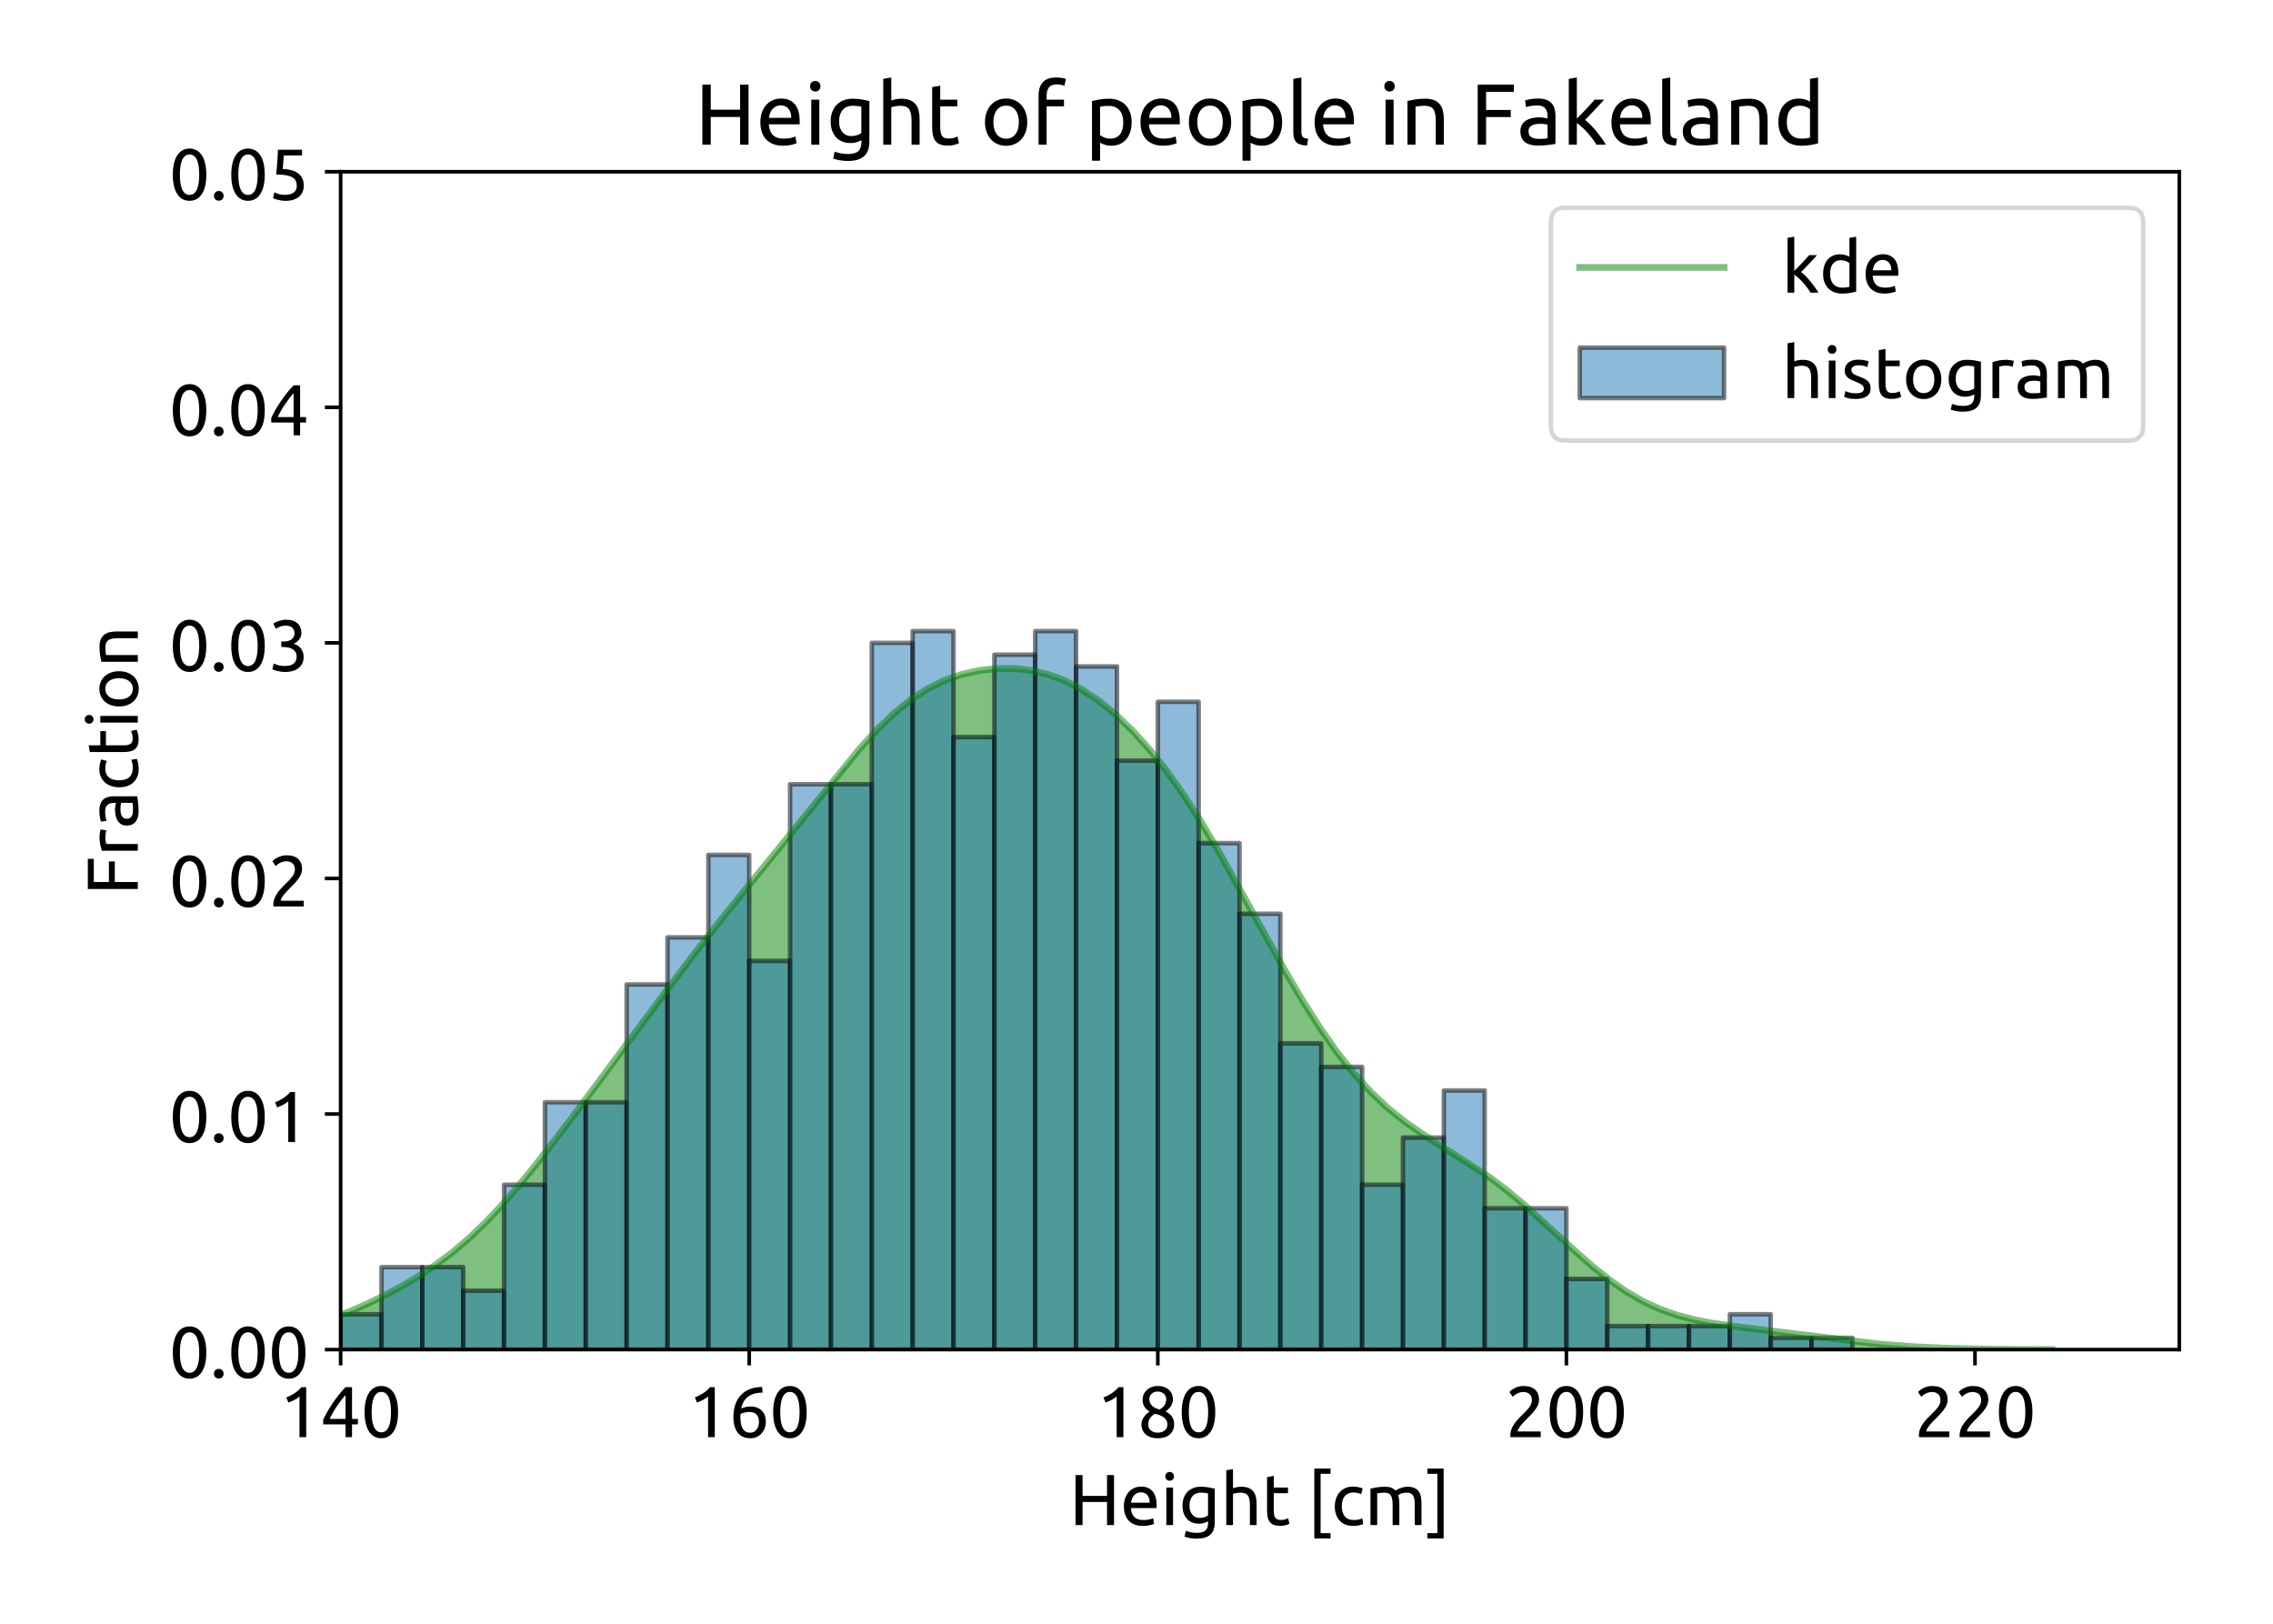<?xml version="1.0" encoding="utf-8" standalone="no"?>
<!DOCTYPE svg PUBLIC "-//W3C//DTD SVG 1.1//EN"
  "http://www.w3.org/Graphics/SVG/1.1/DTD/svg11.dtd">
<!-- Created with matplotlib (http://matplotlib.org/) -->
<svg height="360pt" version="1.1" viewBox="0 0 504 360" width="504pt" xmlns="http://www.w3.org/2000/svg" xmlns:xlink="http://www.w3.org/1999/xlink">
 <defs>
  <style type="text/css">
*{stroke-linecap:butt;stroke-linejoin:round;}
  </style>
 </defs>
 <g id="figure_1">
  <g id="patch_1">
   <path d="M 0 360 
L 504 360 
L 504 0 
L 0 0 
z
" style="fill:#ffffff;"/>
  </g>
  <g id="axes_1">
   <g id="patch_2">
    <path d="M 75.53 299.22 
L 483.22 299.22 
L 483.22 38.077 
L 75.53 38.077 
z
" style="fill:#ffffff;"/>
   </g>
   <g id="PolyCollection_1">
    <path clip-path="url(#p9433f90f90)" d="M -24.565 299.209 
L -24.565 299.22 
L -20.789 299.22 
L -17.013 299.22 
L -13.238 299.22 
L -9.462 299.22 
L -5.686 299.22 
L -1.91 299.22 
L 1.866 299.22 
L 5.642 299.22 
L 9.417 299.22 
L 13.193 299.22 
L 16.969 299.22 
L 20.745 299.22 
L 24.521 299.22 
L 28.297 299.22 
L 32.072 299.22 
L 35.848 299.22 
L 39.624 299.22 
L 43.4 299.22 
L 47.176 299.22 
L 50.952 299.22 
L 54.727 299.22 
L 58.503 299.22 
L 62.279 299.22 
L 66.055 299.22 
L 69.831 299.22 
L 73.607 299.22 
L 77.382 299.22 
L 81.158 299.22 
L 84.934 299.22 
L 88.71 299.22 
L 92.486 299.22 
L 96.261 299.22 
L 100.037 299.22 
L 103.813 299.22 
L 107.589 299.22 
L 111.365 299.22 
L 115.141 299.22 
L 118.916 299.22 
L 122.692 299.22 
L 126.468 299.22 
L 130.244 299.22 
L 134.02 299.22 
L 137.796 299.22 
L 141.571 299.22 
L 145.347 299.22 
L 149.123 299.22 
L 152.899 299.22 
L 156.675 299.22 
L 160.451 299.22 
L 164.226 299.22 
L 168.002 299.22 
L 171.778 299.22 
L 175.554 299.22 
L 179.33 299.22 
L 183.106 299.22 
L 186.881 299.22 
L 190.657 299.22 
L 194.433 299.22 
L 198.209 299.22 
L 201.985 299.22 
L 205.761 299.22 
L 209.536 299.22 
L 213.312 299.22 
L 217.088 299.22 
L 220.864 299.22 
L 224.64 299.22 
L 228.416 299.22 
L 232.191 299.22 
L 235.967 299.22 
L 239.743 299.22 
L 243.519 299.22 
L 247.295 299.22 
L 251.07 299.22 
L 254.846 299.22 
L 258.622 299.22 
L 262.398 299.22 
L 266.174 299.22 
L 269.95 299.22 
L 273.725 299.22 
L 277.501 299.22 
L 281.277 299.22 
L 285.053 299.22 
L 288.829 299.22 
L 292.605 299.22 
L 296.38 299.22 
L 300.156 299.22 
L 303.932 299.22 
L 307.708 299.22 
L 311.484 299.22 
L 315.26 299.22 
L 319.035 299.22 
L 322.811 299.22 
L 326.587 299.22 
L 330.363 299.22 
L 334.139 299.22 
L 337.915 299.22 
L 341.69 299.22 
L 345.466 299.22 
L 349.242 299.22 
L 353.018 299.22 
L 356.794 299.22 
L 360.57 299.22 
L 364.345 299.22 
L 368.121 299.22 
L 371.897 299.22 
L 375.673 299.22 
L 379.449 299.22 
L 383.225 299.22 
L 387 299.22 
L 390.776 299.22 
L 394.552 299.22 
L 398.328 299.22 
L 402.104 299.22 
L 405.879 299.22 
L 409.655 299.22 
L 413.431 299.22 
L 417.207 299.22 
L 420.983 299.22 
L 424.759 299.22 
L 428.534 299.22 
L 432.31 299.22 
L 436.086 299.22 
L 439.862 299.22 
L 443.638 299.22 
L 447.414 299.22 
L 451.189 299.22 
L 454.965 299.22 
L 454.965 299.208 
L 454.965 299.208 
L 451.189 299.201 
L 447.414 299.186 
L 443.638 299.16 
L 439.862 299.116 
L 436.086 299.048 
L 432.31 298.946 
L 428.534 298.803 
L 424.759 298.611 
L 420.983 298.362 
L 417.207 298.054 
L 413.431 297.687 
L 409.655 297.268 
L 405.879 296.806 
L 402.104 296.318 
L 398.328 295.822 
L 394.552 295.333 
L 390.776 294.858 
L 387 294.389 
L 383.225 293.896 
L 379.449 293.321 
L 375.673 292.588 
L 371.897 291.605 
L 368.121 290.28 
L 364.345 288.542 
L 360.57 286.351 
L 356.794 283.716 
L 353.018 280.693 
L 349.242 277.382 
L 345.466 273.915 
L 341.69 270.436 
L 337.915 267.075 
L 334.139 263.934 
L 330.363 261.066 
L 326.587 258.463 
L 322.811 256.058 
L 319.035 253.731 
L 315.26 251.33 
L 311.484 248.688 
L 307.708 245.65 
L 303.932 242.096 
L 300.156 237.946 
L 296.38 233.17 
L 292.605 227.782 
L 288.829 221.84 
L 285.053 215.441 
L 281.277 208.718 
L 277.501 201.833 
L 273.725 194.968 
L 269.95 188.3 
L 266.174 181.988 
L 262.398 176.148 
L 258.622 170.85 
L 254.846 166.12 
L 251.07 161.956 
L 247.295 158.349 
L 243.519 155.295 
L 239.743 152.797 
L 235.967 150.858 
L 232.191 149.469 
L 228.416 148.599 
L 224.64 148.202 
L 220.864 148.231 
L 217.088 148.661 
L 213.312 149.505 
L 209.536 150.815 
L 205.761 152.661 
L 201.985 155.106 
L 198.209 158.173 
L 194.433 161.823 
L 190.657 165.958 
L 186.881 170.44 
L 183.106 175.119 
L 179.33 179.864 
L 175.554 184.588 
L 171.778 189.254 
L 168.002 193.875 
L 164.226 198.494 
L 160.451 203.166 
L 156.675 207.933 
L 152.899 212.817 
L 149.123 217.808 
L 145.347 222.876 
L 141.571 227.982 
L 137.796 233.094 
L 134.02 238.19 
L 130.244 243.261 
L 126.468 248.292 
L 122.692 253.258 
L 118.916 258.102 
L 115.141 262.749 
L 111.365 267.111 
L 107.589 271.11 
L 103.813 274.701 
L 100.037 277.878 
L 96.261 280.675 
L 92.486 283.151 
L 88.71 285.369 
L 84.934 287.379 
L 81.158 289.204 
L 77.382 290.848 
L 73.607 292.299 
L 69.831 293.544 
L 66.055 294.58 
L 62.279 295.416 
L 58.503 296.078 
L 54.727 296.596 
L 50.952 297.001 
L 47.176 297.322 
L 43.4 297.577 
L 39.624 297.784 
L 35.848 297.952 
L 32.072 298.093 
L 28.297 298.215 
L 24.521 298.328 
L 20.745 298.438 
L 16.969 298.549 
L 13.193 298.661 
L 9.417 298.771 
L 5.642 298.874 
L 1.866 298.965 
L -1.91 299.041 
L -5.686 299.101 
L -9.462 299.144 
L -13.238 299.174 
L -17.013 299.193 
L -20.789 299.204 
L -24.565 299.209 
z
" style="fill:#008000;fill-opacity:0.5;"/>
   </g>
   <g id="patch_3">
    <path clip-path="url(#p9433f90f90)" d="M 21.171 299.22 
L 30.231 299.22 
L 30.231 296.609 
L 21.171 296.609 
z
" style="fill:#1f77b4;opacity:0.5;stroke:#000000;stroke-linejoin:miter;"/>
   </g>
   <g id="patch_4">
    <path clip-path="url(#p9433f90f90)" d="M 30.231 299.22 
L 39.291 299.22 
L 39.291 299.22 
L 30.231 299.22 
z
" style="fill:#1f77b4;opacity:0.5;stroke:#000000;stroke-linejoin:miter;"/>
   </g>
   <g id="patch_5">
    <path clip-path="url(#p9433f90f90)" d="M 39.291 299.22 
L 48.351 299.22 
L 48.351 296.609 
L 39.291 296.609 
z
" style="fill:#1f77b4;opacity:0.5;stroke:#000000;stroke-linejoin:miter;"/>
   </g>
   <g id="patch_6">
    <path clip-path="url(#p9433f90f90)" d="M 48.351 299.22 
L 57.41 299.22 
L 57.41 299.22 
L 48.351 299.22 
z
" style="fill:#1f77b4;opacity:0.5;stroke:#000000;stroke-linejoin:miter;"/>
   </g>
   <g id="patch_7">
    <path clip-path="url(#p9433f90f90)" d="M 57.41 299.22 
L 66.47 299.22 
L 66.47 293.997 
L 57.41 293.997 
z
" style="fill:#1f77b4;opacity:0.5;stroke:#000000;stroke-linejoin:miter;"/>
   </g>
   <g id="patch_8">
    <path clip-path="url(#p9433f90f90)" d="M 66.47 299.22 
L 75.53 299.22 
L 75.53 299.22 
L 66.47 299.22 
z
" style="fill:#1f77b4;opacity:0.5;stroke:#000000;stroke-linejoin:miter;"/>
   </g>
   <g id="patch_9">
    <path clip-path="url(#p9433f90f90)" d="M 75.53 299.22 
L 84.59 299.22 
L 84.59 291.386 
L 75.53 291.386 
z
" style="fill:#1f77b4;opacity:0.5;stroke:#000000;stroke-linejoin:miter;"/>
   </g>
   <g id="patch_10">
    <path clip-path="url(#p9433f90f90)" d="M 84.59 299.22 
L 93.65 299.22 
L 93.65 280.94 
L 84.59 280.94 
z
" style="fill:#1f77b4;opacity:0.5;stroke:#000000;stroke-linejoin:miter;"/>
   </g>
   <g id="patch_11">
    <path clip-path="url(#p9433f90f90)" d="M 93.65 299.22 
L 102.709 299.22 
L 102.709 280.94 
L 93.65 280.94 
z
" style="fill:#1f77b4;opacity:0.5;stroke:#000000;stroke-linejoin:miter;"/>
   </g>
   <g id="patch_12">
    <path clip-path="url(#p9433f90f90)" d="M 102.709 299.22 
L 111.769 299.22 
L 111.769 286.163 
L 102.709 286.163 
z
" style="fill:#1f77b4;opacity:0.5;stroke:#000000;stroke-linejoin:miter;"/>
   </g>
   <g id="patch_13">
    <path clip-path="url(#p9433f90f90)" d="M 111.769 299.22 
L 120.829 299.22 
L 120.829 262.66 
L 111.769 262.66 
z
" style="fill:#1f77b4;opacity:0.5;stroke:#000000;stroke-linejoin:miter;"/>
   </g>
   <g id="patch_14">
    <path clip-path="url(#p9433f90f90)" d="M 120.829 299.22 
L 129.889 299.22 
L 129.889 244.38 
L 120.829 244.38 
z
" style="fill:#1f77b4;opacity:0.5;stroke:#000000;stroke-linejoin:miter;"/>
   </g>
   <g id="patch_15">
    <path clip-path="url(#p9433f90f90)" d="M 129.889 299.22 
L 138.948 299.22 
L 138.948 244.38 
L 129.889 244.38 
z
" style="fill:#1f77b4;opacity:0.5;stroke:#000000;stroke-linejoin:miter;"/>
   </g>
   <g id="patch_16">
    <path clip-path="url(#p9433f90f90)" d="M 138.948 299.22 
L 148.008 299.22 
L 148.008 218.266 
L 138.948 218.266 
z
" style="fill:#1f77b4;opacity:0.5;stroke:#000000;stroke-linejoin:miter;"/>
   </g>
   <g id="patch_17">
    <path clip-path="url(#p9433f90f90)" d="M 148.008 299.22 
L 157.068 299.22 
L 157.068 207.82 
L 148.008 207.82 
z
" style="fill:#1f77b4;opacity:0.5;stroke:#000000;stroke-linejoin:miter;"/>
   </g>
   <g id="patch_18">
    <path clip-path="url(#p9433f90f90)" d="M 157.068 299.22 
L 166.128 299.22 
L 166.128 189.54 
L 157.068 189.54 
z
" style="fill:#1f77b4;opacity:0.5;stroke:#000000;stroke-linejoin:miter;"/>
   </g>
   <g id="patch_19">
    <path clip-path="url(#p9433f90f90)" d="M 166.128 299.22 
L 175.188 299.22 
L 175.188 213.043 
L 166.128 213.043 
z
" style="fill:#1f77b4;opacity:0.5;stroke:#000000;stroke-linejoin:miter;"/>
   </g>
   <g id="patch_20">
    <path clip-path="url(#p9433f90f90)" d="M 175.188 299.22 
L 184.247 299.22 
L 184.247 173.871 
L 175.188 173.871 
z
" style="fill:#1f77b4;opacity:0.5;stroke:#000000;stroke-linejoin:miter;"/>
   </g>
   <g id="patch_21">
    <path clip-path="url(#p9433f90f90)" d="M 184.247 299.22 
L 193.307 299.22 
L 193.307 173.871 
L 184.247 173.871 
z
" style="fill:#1f77b4;opacity:0.5;stroke:#000000;stroke-linejoin:miter;"/>
   </g>
   <g id="patch_22">
    <path clip-path="url(#p9433f90f90)" d="M 193.307 299.22 
L 202.367 299.22 
L 202.367 142.534 
L 193.307 142.534 
z
" style="fill:#1f77b4;opacity:0.5;stroke:#000000;stroke-linejoin:miter;"/>
   </g>
   <g id="patch_23">
    <path clip-path="url(#p9433f90f90)" d="M 202.367 299.22 
L 211.427 299.22 
L 211.427 139.923 
L 202.367 139.923 
z
" style="fill:#1f77b4;opacity:0.5;stroke:#000000;stroke-linejoin:miter;"/>
   </g>
   <g id="patch_24">
    <path clip-path="url(#p9433f90f90)" d="M 211.427 299.22 
L 220.486 299.22 
L 220.486 163.426 
L 211.427 163.426 
z
" style="fill:#1f77b4;opacity:0.5;stroke:#000000;stroke-linejoin:miter;"/>
   </g>
   <g id="patch_25">
    <path clip-path="url(#p9433f90f90)" d="M 220.486 299.22 
L 229.546 299.22 
L 229.546 145.146 
L 220.486 145.146 
z
" style="fill:#1f77b4;opacity:0.5;stroke:#000000;stroke-linejoin:miter;"/>
   </g>
   <g id="patch_26">
    <path clip-path="url(#p9433f90f90)" d="M 229.546 299.22 
L 238.606 299.22 
L 238.606 139.923 
L 229.546 139.923 
z
" style="fill:#1f77b4;opacity:0.5;stroke:#000000;stroke-linejoin:miter;"/>
   </g>
   <g id="patch_27">
    <path clip-path="url(#p9433f90f90)" d="M 238.606 299.22 
L 247.666 299.22 
L 247.666 147.757 
L 238.606 147.757 
z
" style="fill:#1f77b4;opacity:0.5;stroke:#000000;stroke-linejoin:miter;"/>
   </g>
   <g id="patch_28">
    <path clip-path="url(#p9433f90f90)" d="M 247.666 299.22 
L 256.726 299.22 
L 256.726 168.648 
L 247.666 168.648 
z
" style="fill:#1f77b4;opacity:0.5;stroke:#000000;stroke-linejoin:miter;"/>
   </g>
   <g id="patch_29">
    <path clip-path="url(#p9433f90f90)" d="M 256.726 299.22 
L 265.785 299.22 
L 265.785 155.591 
L 256.726 155.591 
z
" style="fill:#1f77b4;opacity:0.5;stroke:#000000;stroke-linejoin:miter;"/>
   </g>
   <g id="patch_30">
    <path clip-path="url(#p9433f90f90)" d="M 265.785 299.22 
L 274.845 299.22 
L 274.845 186.928 
L 265.785 186.928 
z
" style="fill:#1f77b4;opacity:0.5;stroke:#000000;stroke-linejoin:miter;"/>
   </g>
   <g id="patch_31">
    <path clip-path="url(#p9433f90f90)" d="M 274.845 299.22 
L 283.905 299.22 
L 283.905 202.597 
L 274.845 202.597 
z
" style="fill:#1f77b4;opacity:0.5;stroke:#000000;stroke-linejoin:miter;"/>
   </g>
   <g id="patch_32">
    <path clip-path="url(#p9433f90f90)" d="M 283.905 299.22 
L 292.965 299.22 
L 292.965 231.323 
L 283.905 231.323 
z
" style="fill:#1f77b4;opacity:0.5;stroke:#000000;stroke-linejoin:miter;"/>
   </g>
   <g id="patch_33">
    <path clip-path="url(#p9433f90f90)" d="M 292.965 299.22 
L 302.024 299.22 
L 302.024 236.546 
L 292.965 236.546 
z
" style="fill:#1f77b4;opacity:0.5;stroke:#000000;stroke-linejoin:miter;"/>
   </g>
   <g id="patch_34">
    <path clip-path="url(#p9433f90f90)" d="M 302.024 299.22 
L 311.084 299.22 
L 311.084 262.66 
L 302.024 262.66 
z
" style="fill:#1f77b4;opacity:0.5;stroke:#000000;stroke-linejoin:miter;"/>
   </g>
   <g id="patch_35">
    <path clip-path="url(#p9433f90f90)" d="M 311.084 299.22 
L 320.144 299.22 
L 320.144 252.214 
L 311.084 252.214 
z
" style="fill:#1f77b4;opacity:0.5;stroke:#000000;stroke-linejoin:miter;"/>
   </g>
   <g id="patch_36">
    <path clip-path="url(#p9433f90f90)" d="M 320.144 299.22 
L 329.204 299.22 
L 329.204 241.769 
L 320.144 241.769 
z
" style="fill:#1f77b4;opacity:0.5;stroke:#000000;stroke-linejoin:miter;"/>
   </g>
   <g id="patch_37">
    <path clip-path="url(#p9433f90f90)" d="M 329.204 299.22 
L 338.264 299.22 
L 338.264 267.883 
L 329.204 267.883 
z
" style="fill:#1f77b4;opacity:0.5;stroke:#000000;stroke-linejoin:miter;"/>
   </g>
   <g id="patch_38">
    <path clip-path="url(#p9433f90f90)" d="M 338.264 299.22 
L 347.323 299.22 
L 347.323 267.883 
L 338.264 267.883 
z
" style="fill:#1f77b4;opacity:0.5;stroke:#000000;stroke-linejoin:miter;"/>
   </g>
   <g id="patch_39">
    <path clip-path="url(#p9433f90f90)" d="M 347.323 299.22 
L 356.383 299.22 
L 356.383 283.551 
L 347.323 283.551 
z
" style="fill:#1f77b4;opacity:0.5;stroke:#000000;stroke-linejoin:miter;"/>
   </g>
   <g id="patch_40">
    <path clip-path="url(#p9433f90f90)" d="M 356.383 299.22 
L 365.443 299.22 
L 365.443 293.997 
L 356.383 293.997 
z
" style="fill:#1f77b4;opacity:0.5;stroke:#000000;stroke-linejoin:miter;"/>
   </g>
   <g id="patch_41">
    <path clip-path="url(#p9433f90f90)" d="M 365.443 299.22 
L 374.503 299.22 
L 374.503 293.997 
L 365.443 293.997 
z
" style="fill:#1f77b4;opacity:0.5;stroke:#000000;stroke-linejoin:miter;"/>
   </g>
   <g id="patch_42">
    <path clip-path="url(#p9433f90f90)" d="M 374.503 299.22 
L 383.562 299.22 
L 383.562 293.997 
L 374.503 293.997 
z
" style="fill:#1f77b4;opacity:0.5;stroke:#000000;stroke-linejoin:miter;"/>
   </g>
   <g id="patch_43">
    <path clip-path="url(#p9433f90f90)" d="M 383.562 299.22 
L 392.622 299.22 
L 392.622 291.386 
L 383.562 291.386 
z
" style="fill:#1f77b4;opacity:0.5;stroke:#000000;stroke-linejoin:miter;"/>
   </g>
   <g id="patch_44">
    <path clip-path="url(#p9433f90f90)" d="M 392.622 299.22 
L 401.682 299.22 
L 401.682 296.609 
L 392.622 296.609 
z
" style="fill:#1f77b4;opacity:0.5;stroke:#000000;stroke-linejoin:miter;"/>
   </g>
   <g id="patch_45">
    <path clip-path="url(#p9433f90f90)" d="M 401.682 299.22 
L 410.742 299.22 
L 410.742 296.609 
L 401.682 296.609 
z
" style="fill:#1f77b4;opacity:0.5;stroke:#000000;stroke-linejoin:miter;"/>
   </g>
   <g id="matplotlib.axis_1">
    <g id="xtick_1">
     <g id="line2d_1">
      <defs>
       <path d="M 0 0 
L 0 3.5 
" id="m91e42a8f8d" style="stroke:#000000;stroke-width:0.8;"/>
      </defs>
      <g>
       <use style="stroke:#000000;stroke-width:0.8;" x="75.53" xlink:href="#m91e42a8f8d" y="299.22"/>
      </g>
     </g>
     <g id="text_1">
      <!-- 140 -->
      <defs>
       <path d="M 9.297 55 
Q 15 57.203 20.391 60.641 
Q 25.797 64.094 30.297 69.297 
L 36.906 69.297 
L 36.906 0 
L 27.594 0 
L 27.594 56.406 
Q 26.406 55.297 24.656 54.094 
Q 22.906 52.906 20.844 51.797 
Q 18.797 50.703 16.547 49.703 
Q 14.297 48.703 12.203 48 
z
" id="Ubuntu-31"/>
       <path d="M 4 24 
Q 5.906 28.406 9.203 34.25 
Q 12.5 40.094 16.641 46.297 
Q 20.797 52.5 25.547 58.5 
Q 30.297 64.5 35.094 69.297 
L 44 69.297 
L 44 25.297 
L 52.203 25.297 
L 52.203 17.703 
L 44 17.703 
L 44 0 
L 35 0 
L 35 17.703 
L 4 17.703 
z
M 35 58.297 
Q 32 55.094 28.953 51.141 
Q 25.906 47.203 23 42.891 
Q 20.094 38.594 17.547 34.094 
Q 15 29.594 13 25.297 
L 35 25.297 
z
" id="Ubuntu-34"/>
       <path d="M 5 34.703 
Q 5 52.094 11.141 61.5 
Q 17.297 70.906 28.203 70.906 
Q 39.094 70.906 45.25 61.5 
Q 51.406 52.094 51.406 34.703 
Q 51.406 17.297 45.25 7.891 
Q 39.094 -1.5 28.203 -1.5 
Q 17.297 -1.5 11.141 7.891 
Q 5 17.297 5 34.703 
z
M 41.594 34.703 
Q 41.594 40.406 40.938 45.5 
Q 40.297 50.594 38.75 54.391 
Q 37.203 58.203 34.594 60.453 
Q 32 62.703 28.203 62.703 
Q 24.406 62.703 21.797 60.453 
Q 19.203 58.203 17.641 54.391 
Q 16.094 50.594 15.438 45.5 
Q 14.797 40.406 14.797 34.703 
Q 14.797 29 15.438 23.891 
Q 16.094 18.797 17.641 15 
Q 19.203 11.203 21.797 8.953 
Q 24.406 6.703 28.203 6.703 
Q 32 6.703 34.594 8.953 
Q 37.203 11.203 38.75 15 
Q 40.297 18.797 40.938 23.891 
Q 41.594 29 41.594 34.703 
z
" id="Ubuntu-30"/>
      </defs>
      <g transform="translate(61.992 318.635)scale(0.16 -0.16)">
       <use xlink:href="#Ubuntu-31"/>
       <use x="56.4" xlink:href="#Ubuntu-34"/>
       <use x="112.8" xlink:href="#Ubuntu-30"/>
      </g>
     </g>
    </g>
    <g id="xtick_2">
     <g id="line2d_2">
      <g>
       <use style="stroke:#000000;stroke-width:0.8;" x="166.128" xlink:href="#m91e42a8f8d" y="299.22"/>
      </g>
     </g>
     <g id="text_2">
      <!-- 160 -->
      <defs>
       <path d="M 6.297 27.797 
Q 6.297 37.906 9.094 45.656 
Q 11.906 53.406 17.047 58.703 
Q 22.203 64 29.547 66.75 
Q 36.906 69.5 46.094 69.594 
L 46.797 61.797 
Q 40.906 61.703 36.047 60.5 
Q 31.203 59.297 27.391 56.688 
Q 23.594 54.094 21 49.938 
Q 18.406 45.797 17.094 39.703 
Q 19.703 40.906 22.953 41.703 
Q 26.203 42.5 29.703 42.5 
Q 35.594 42.5 39.688 40.703 
Q 43.797 38.906 46.391 35.953 
Q 49 33 50.141 29.141 
Q 51.297 25.297 51.297 21.094 
Q 51.297 17.297 50 13.297 
Q 48.703 9.297 46.047 6 
Q 43.406 2.703 39.297 0.594 
Q 35.203 -1.5 29.594 -1.5 
Q 18.203 -1.5 12.25 6.297 
Q 6.297 14.094 6.297 27.797 
z
M 28.703 34.906 
Q 25.203 34.906 22.203 34.25 
Q 19.203 33.594 16.203 32.297 
Q 16.094 31.203 16.047 30.047 
Q 16 28.906 16 27.797 
Q 16 23.406 16.594 19.5 
Q 17.203 15.594 18.75 12.641 
Q 20.297 9.703 22.891 7.953 
Q 25.5 6.203 29.5 6.203 
Q 32.797 6.203 35.094 7.594 
Q 37.406 9 38.906 11.203 
Q 40.406 13.406 41.047 15.953 
Q 41.703 18.5 41.703 20.906 
Q 41.703 27.703 38.453 31.297 
Q 35.203 34.906 28.703 34.906 
z
" id="Ubuntu-36"/>
      </defs>
      <g transform="translate(152.59 318.635)scale(0.16 -0.16)">
       <use xlink:href="#Ubuntu-31"/>
       <use x="56.4" xlink:href="#Ubuntu-36"/>
       <use x="112.8" xlink:href="#Ubuntu-30"/>
      </g>
     </g>
    </g>
    <g id="xtick_3">
     <g id="line2d_3">
      <g>
       <use style="stroke:#000000;stroke-width:0.8;" x="256.726" xlink:href="#m91e42a8f8d" y="299.22"/>
      </g>
     </g>
     <g id="text_3">
      <!-- 180 -->
      <defs>
       <path d="M 50.906 18 
Q 50.906 13.797 49.453 10.25 
Q 48 6.703 45.141 4.047 
Q 42.297 1.406 38 -0.047 
Q 33.703 -1.5 28.094 -1.5 
Q 21.594 -1.5 17.25 0.344 
Q 12.906 2.203 10.297 5 
Q 7.703 7.797 6.594 11.141 
Q 5.5 14.5 5.5 17.5 
Q 5.5 20.406 6.453 23.047 
Q 7.406 25.703 8.953 28 
Q 10.5 30.297 12.547 32.141 
Q 14.594 34 16.906 35.406 
Q 7.094 41 7.094 51.906 
Q 7.094 55.703 8.594 59.141 
Q 10.094 62.594 12.844 65.188 
Q 15.594 67.797 19.5 69.344 
Q 23.406 70.906 28.203 70.906 
Q 33.797 70.906 37.797 69.203 
Q 41.797 67.5 44.344 64.844 
Q 46.906 62.203 48.047 59 
Q 49.203 55.797 49.203 52.797 
Q 49.203 49.906 48.344 47.344 
Q 47.5 44.797 46.047 42.594 
Q 44.594 40.406 42.75 38.703 
Q 40.906 37 38.906 35.703 
Q 50.703 30.094 50.906 18 
z
M 14.906 17.406 
Q 14.906 15.594 15.547 13.641 
Q 16.203 11.703 17.797 10.047 
Q 19.406 8.406 21.906 7.297 
Q 24.406 6.203 28.203 6.203 
Q 31.594 6.203 34.141 7.203 
Q 36.703 8.203 38.297 9.75 
Q 39.906 11.297 40.703 13.297 
Q 41.5 15.297 41.5 17.406 
Q 41.5 20.594 40.297 23 
Q 39.094 25.406 36.844 27.203 
Q 34.594 29 31.438 30.25 
Q 28.297 31.5 24.297 32.406 
Q 19.797 29.906 17.344 26.203 
Q 14.906 22.5 14.906 17.406 
z
M 39.906 52.906 
Q 39.906 54.406 39.25 56.203 
Q 38.594 58 37.188 59.547 
Q 35.797 61.094 33.594 62.141 
Q 31.406 63.203 28.203 63.203 
Q 25 63.203 22.75 62.203 
Q 20.5 61.203 19.094 59.641 
Q 17.703 58.094 17.047 56.25 
Q 16.406 54.406 16.406 52.594 
Q 16.406 50.406 17.203 48.203 
Q 18 46 19.703 44.094 
Q 21.406 42.203 24.156 40.703 
Q 26.906 39.203 30.703 38.297 
Q 34.906 40.797 37.406 44.141 
Q 39.906 47.5 39.906 52.906 
z
" id="Ubuntu-38"/>
      </defs>
      <g transform="translate(243.188 318.635)scale(0.16 -0.16)">
       <use xlink:href="#Ubuntu-31"/>
       <use x="56.4" xlink:href="#Ubuntu-38"/>
       <use x="112.8" xlink:href="#Ubuntu-30"/>
      </g>
     </g>
    </g>
    <g id="xtick_4">
     <g id="line2d_4">
      <g>
       <use style="stroke:#000000;stroke-width:0.8;" x="347.323" xlink:href="#m91e42a8f8d" y="299.22"/>
      </g>
     </g>
     <g id="text_4">
      <!-- 200 -->
      <defs>
       <path d="M 46.703 51.594 
Q 46.703 48 45.25 44.641 
Q 43.797 41.297 41.391 38.047 
Q 39 34.797 36 31.641 
Q 33 28.5 30 25.5 
Q 28.297 23.797 26.047 21.5 
Q 23.797 19.203 21.797 16.703 
Q 19.797 14.203 18.438 11.891 
Q 17.094 9.594 17.094 7.906 
L 49 7.906 
L 49 0 
L 7 0 
Q 6.906 0.594 6.906 1.188 
Q 6.906 1.797 6.906 2.297 
Q 6.906 7 8.453 11.047 
Q 10 15.094 12.5 18.688 
Q 15 22.297 18.094 25.5 
Q 21.203 28.703 24.203 31.703 
Q 26.703 34.094 28.953 36.438 
Q 31.203 38.797 32.953 41.141 
Q 34.703 43.5 35.75 46 
Q 36.797 48.5 36.797 51.297 
Q 36.797 54.297 35.844 56.391 
Q 34.906 58.5 33.297 59.891 
Q 31.703 61.297 29.547 61.938 
Q 27.406 62.594 25 62.594 
Q 22.094 62.594 19.688 61.797 
Q 17.297 61 15.391 59.953 
Q 13.5 58.906 12.203 57.75 
Q 10.906 56.594 10.203 56 
L 5.594 62.594 
Q 6.5 63.594 8.297 65.047 
Q 10.094 66.5 12.594 67.797 
Q 15.094 69.094 18.188 70 
Q 21.297 70.906 24.906 70.906 
Q 35.797 70.906 41.25 65.844 
Q 46.703 60.797 46.703 51.594 
z
" id="Ubuntu-32"/>
      </defs>
      <g transform="translate(333.786 318.635)scale(0.16 -0.16)">
       <use xlink:href="#Ubuntu-32"/>
       <use x="56.4" xlink:href="#Ubuntu-30"/>
       <use x="112.8" xlink:href="#Ubuntu-30"/>
      </g>
     </g>
    </g>
    <g id="xtick_5">
     <g id="line2d_5">
      <g>
       <use style="stroke:#000000;stroke-width:0.8;" x="437.921" xlink:href="#m91e42a8f8d" y="299.22"/>
      </g>
     </g>
     <g id="text_5">
      <!-- 220 -->
      <g transform="translate(424.384 318.635)scale(0.16 -0.16)">
       <use xlink:href="#Ubuntu-32"/>
       <use x="56.4" xlink:href="#Ubuntu-32"/>
       <use x="112.8" xlink:href="#Ubuntu-30"/>
      </g>
     </g>
    </g>
    <g id="text_6">
     <!-- Height [cm] -->
     <defs>
      <path d="M 52.203 69.297 
L 61.906 69.297 
L 61.906 0 
L 52.203 0 
L 52.203 32 
L 18.297 32 
L 18.297 0 
L 8.594 0 
L 8.594 69.297 
L 18.297 69.297 
L 18.297 40.406 
L 52.203 40.406 
z
" id="Ubuntu-48"/>
      <path d="M 5.094 25.906 
Q 5.094 32.797 7.094 37.938 
Q 9.094 43.094 12.391 46.5 
Q 15.703 49.906 20 51.594 
Q 24.297 53.297 28.797 53.297 
Q 39.297 53.297 44.891 46.75 
Q 50.5 40.203 50.5 26.797 
Q 50.5 26.203 50.5 25.25 
Q 50.5 24.297 50.406 23.5 
L 14.797 23.5 
Q 15.406 15.406 19.5 11.203 
Q 23.594 7 32.297 7 
Q 37.203 7 40.547 7.844 
Q 43.906 8.703 45.594 9.5 
L 46.906 1.703 
Q 45.203 0.797 40.953 -0.203 
Q 36.703 -1.203 31.297 -1.203 
Q 24.5 -1.203 19.547 0.844 
Q 14.594 2.906 11.391 6.5 
Q 8.203 10.094 6.641 15.047 
Q 5.094 20 5.094 25.906 
z
M 40.797 31 
Q 40.906 37.297 37.656 41.344 
Q 34.406 45.406 28.703 45.406 
Q 25.5 45.406 23.047 44.156 
Q 20.594 42.906 18.891 40.906 
Q 17.203 38.906 16.25 36.297 
Q 15.297 33.703 15 31 
z
" id="Ubuntu-65"/>
      <path d="M 17.297 0 
L 8 0 
L 8 52 
L 17.297 52 
z
M 12.594 61.406 
Q 10.094 61.406 8.344 63.047 
Q 6.594 64.703 6.594 67.5 
Q 6.594 70.297 8.344 71.938 
Q 10.094 73.594 12.594 73.594 
Q 15.094 73.594 16.844 71.938 
Q 18.594 70.297 18.594 67.5 
Q 18.594 64.703 16.844 63.047 
Q 15.094 61.406 12.594 61.406 
z
" id="Ubuntu-69"/>
      <path d="M 40.594 5.203 
Q 39.406 4.406 35.953 3.156 
Q 32.5 1.906 27.906 1.906 
Q 23.203 1.906 19.047 3.406 
Q 14.906 4.906 11.797 8.047 
Q 8.703 11.203 6.891 15.891 
Q 5.094 20.594 5.094 27.094 
Q 5.094 32.797 6.797 37.547 
Q 8.5 42.297 11.75 45.75 
Q 15 49.203 19.703 51.141 
Q 24.406 53.094 30.297 53.094 
Q 36.797 53.094 41.641 52.141 
Q 46.5 51.203 49.797 50.406 
L 49.797 4 
Q 49.797 -8 43.594 -13.391 
Q 37.406 -18.797 24.797 -18.797 
Q 19.906 -18.797 15.547 -18 
Q 11.203 -17.203 8 -16.094 
L 9.703 -8 
Q 12.5 -9.094 16.547 -9.938 
Q 20.594 -10.797 25 -10.797 
Q 33.297 -10.797 36.938 -7.5 
Q 40.594 -4.203 40.594 3 
z
M 40.5 43.797 
Q 39.094 44.203 36.75 44.547 
Q 34.406 44.906 30.406 44.906 
Q 22.906 44.906 18.844 40 
Q 14.797 35.094 14.797 27 
Q 14.797 22.5 15.938 19.297 
Q 17.094 16.094 19.047 14 
Q 21 11.906 23.547 10.906 
Q 26.094 9.906 28.797 9.906 
Q 32.5 9.906 35.594 10.953 
Q 38.703 12 40.5 13.406 
z
" id="Ubuntu-67"/>
      <path d="M 8 0 
L 8 76 
L 17.297 77.594 
L 17.297 51 
Q 19.906 52 22.844 52.547 
Q 25.797 53.094 28.703 53.094 
Q 34.906 53.094 39 51.344 
Q 43.094 49.594 45.547 46.438 
Q 48 43.297 49 38.891 
Q 50 34.5 50 29.203 
L 50 0 
L 40.703 0 
L 40.703 27.203 
Q 40.703 32 40.047 35.391 
Q 39.406 38.797 37.906 40.891 
Q 36.406 43 33.906 43.953 
Q 31.406 44.906 27.703 44.906 
Q 26.203 44.906 24.594 44.703 
Q 23 44.5 21.547 44.25 
Q 20.094 44 18.938 43.703 
Q 17.797 43.406 17.297 43.203 
L 17.297 0 
z
" id="Ubuntu-68"/>
      <path d="M 16.703 52 
L 36.406 52 
L 36.406 44.203 
L 16.703 44.203 
L 16.703 20.203 
Q 16.703 16.297 17.297 13.75 
Q 17.906 11.203 19.094 9.75 
Q 20.297 8.297 22.094 7.688 
Q 23.906 7.094 26.297 7.094 
Q 30.5 7.094 33.047 8.047 
Q 35.594 9 36.594 9.406 
L 38.406 1.703 
Q 37 1 33.5 -0.047 
Q 30 -1.094 25.5 -1.094 
Q 20.203 -1.094 16.75 0.25 
Q 13.297 1.594 11.188 4.297 
Q 9.094 7 8.25 10.953 
Q 7.406 14.906 7.406 20.094 
L 7.406 66.5 
L 16.703 68.094 
z
" id="Ubuntu-74"/>
      <path id="Ubuntu-20"/>
      <path d="M 9.594 78.297 
L 32.094 78.297 
L 32.094 71 
L 18.297 71 
L 18.297 -11.203 
L 32.094 -11.203 
L 32.094 -18.5 
L 9.594 -18.5 
z
" id="Ubuntu-5b"/>
      <path d="M 30.594 -1.203 
Q 24.297 -1.203 19.547 0.797 
Q 14.797 2.797 11.547 6.391 
Q 8.297 10 6.688 14.953 
Q 5.094 19.906 5.094 25.906 
Q 5.094 31.906 6.844 36.906 
Q 8.594 41.906 11.797 45.547 
Q 15 49.203 19.641 51.25 
Q 24.297 53.297 30 53.297 
Q 33.5 53.297 37 52.688 
Q 40.5 52.094 43.703 50.797 
L 41.594 42.906 
Q 39.5 43.906 36.75 44.5 
Q 34 45.094 30.906 45.094 
Q 23.094 45.094 18.938 40.188 
Q 14.797 35.297 14.797 25.906 
Q 14.797 21.703 15.75 18.203 
Q 16.703 14.703 18.75 12.203 
Q 20.797 9.703 24 8.344 
Q 27.203 7 31.797 7 
Q 35.5 7 38.5 7.703 
Q 41.5 8.406 43.203 9.203 
L 44.5 1.406 
Q 43.703 0.906 42.203 0.453 
Q 40.703 0 38.797 -0.344 
Q 36.906 -0.703 34.75 -0.953 
Q 32.594 -1.203 30.594 -1.203 
z
" id="Ubuntu-63"/>
      <path d="M 8 50.5 
Q 11.203 51.297 16.453 52.188 
Q 21.703 53.094 28.594 53.094 
Q 33.594 53.094 37 51.75 
Q 40.406 50.406 42.703 47.797 
Q 43.406 48.297 44.906 49.188 
Q 46.406 50.094 48.594 50.938 
Q 50.797 51.797 53.5 52.438 
Q 56.203 53.094 59.297 53.094 
Q 65.297 53.094 69.094 51.344 
Q 72.906 49.594 75.047 46.391 
Q 77.203 43.203 77.953 38.797 
Q 78.703 34.406 78.703 29.203 
L 78.703 0 
L 69.406 0 
L 69.406 27.203 
Q 69.406 31.797 68.953 35.094 
Q 68.5 38.406 67.25 40.594 
Q 66 42.797 63.844 43.844 
Q 61.703 44.906 58.297 44.906 
Q 53.594 44.906 50.547 43.656 
Q 47.5 42.406 46.406 41.406 
Q 47.203 38.797 47.594 35.688 
Q 48 32.594 48 29.203 
L 48 0 
L 38.703 0 
L 38.703 27.203 
Q 38.703 31.797 38.203 35.094 
Q 37.703 38.406 36.453 40.594 
Q 35.203 42.797 33.047 43.844 
Q 30.906 44.906 27.594 44.906 
Q 26.203 44.906 24.594 44.797 
Q 23 44.703 21.547 44.547 
Q 20.094 44.406 18.891 44.203 
Q 17.703 44 17.297 43.906 
L 17.297 0 
L 8 0 
z
" id="Ubuntu-6d"/>
      <path d="M 23.297 -18.5 
L 0.797 -18.5 
L 0.797 -11.203 
L 14.594 -11.203 
L 14.594 71 
L 0.797 71 
L 0.797 78.297 
L 23.297 78.297 
z
" id="Ubuntu-5d"/>
     </defs>
     <g transform="translate(237.111 338.123)scale(0.16 -0.16)">
      <use xlink:href="#Ubuntu-48"/>
      <use x="70.5" xlink:href="#Ubuntu-65"/>
      <use x="126.4" xlink:href="#Ubuntu-69"/>
      <use x="151.7" xlink:href="#Ubuntu-67"/>
      <use x="209.5" xlink:href="#Ubuntu-68"/>
      <use x="266.6" xlink:href="#Ubuntu-74"/>
      <use x="306.8" xlink:href="#Ubuntu-20"/>
      <use x="329.9" xlink:href="#Ubuntu-5b"/>
      <use x="362.8" xlink:href="#Ubuntu-63"/>
      <use x="409.3" xlink:href="#Ubuntu-6d"/>
      <use x="495.4" xlink:href="#Ubuntu-5d"/>
     </g>
    </g>
   </g>
   <g id="matplotlib.axis_2">
    <g id="ytick_1">
     <g id="line2d_6">
      <defs>
       <path d="M 0 0 
L -3.5 0 
" id="mb9a4ee9401" style="stroke:#000000;stroke-width:0.8;"/>
      </defs>
      <g>
       <use style="stroke:#000000;stroke-width:0.8;" x="75.53" xlink:href="#mb9a4ee9401" y="299.22"/>
      </g>
     </g>
     <g id="text_7">
      <!-- 0.00 -->
      <defs>
       <path d="M 19 5.406 
Q 19 2.703 17.203 0.703 
Q 15.406 -1.297 12.297 -1.297 
Q 9.203 -1.297 7.391 0.703 
Q 5.594 2.703 5.594 5.406 
Q 5.594 8.094 7.391 10.094 
Q 9.203 12.094 12.297 12.094 
Q 15.406 12.094 17.203 10.094 
Q 19 8.094 19 5.406 
z
" id="Ubuntu-2e"/>
      </defs>
      <g transform="translate(37.52 305.428)scale(0.16 -0.16)">
       <use xlink:href="#Ubuntu-30"/>
       <use x="56.4" xlink:href="#Ubuntu-2e"/>
       <use x="81" xlink:href="#Ubuntu-30"/>
       <use x="137.4" xlink:href="#Ubuntu-30"/>
      </g>
     </g>
    </g>
    <g id="ytick_2">
     <g id="line2d_7">
      <g>
       <use style="stroke:#000000;stroke-width:0.8;" x="75.53" xlink:href="#mb9a4ee9401" y="246.991"/>
      </g>
     </g>
     <g id="text_8">
      <!-- 0.01 -->
      <g transform="translate(37.52 253.199)scale(0.16 -0.16)">
       <use xlink:href="#Ubuntu-30"/>
       <use x="56.4" xlink:href="#Ubuntu-2e"/>
       <use x="81" xlink:href="#Ubuntu-30"/>
       <use x="137.4" xlink:href="#Ubuntu-31"/>
      </g>
     </g>
    </g>
    <g id="ytick_3">
     <g id="line2d_8">
      <g>
       <use style="stroke:#000000;stroke-width:0.8;" x="75.53" xlink:href="#mb9a4ee9401" y="194.763"/>
      </g>
     </g>
     <g id="text_9">
      <!-- 0.02 -->
      <g transform="translate(37.52 200.97)scale(0.16 -0.16)">
       <use xlink:href="#Ubuntu-30"/>
       <use x="56.4" xlink:href="#Ubuntu-2e"/>
       <use x="81" xlink:href="#Ubuntu-30"/>
       <use x="137.4" xlink:href="#Ubuntu-32"/>
      </g>
     </g>
    </g>
    <g id="ytick_4">
     <g id="line2d_9">
      <g>
       <use style="stroke:#000000;stroke-width:0.8;" x="75.53" xlink:href="#mb9a4ee9401" y="142.534"/>
      </g>
     </g>
     <g id="text_10">
      <!-- 0.03 -->
      <defs>
       <path d="M 22.594 6.797 
Q 31.5 6.797 35.344 10.297 
Q 39.203 13.797 39.203 19.703 
Q 39.203 23.5 37.594 26.094 
Q 36 28.703 33.391 30.25 
Q 30.797 31.797 27.344 32.438 
Q 23.906 33.094 20.297 33.094 
L 17.906 33.094 
L 17.906 40.703 
L 21.203 40.703 
Q 23.703 40.703 26.344 41.203 
Q 29 41.703 31.203 43 
Q 33.406 44.297 34.797 46.547 
Q 36.203 48.797 36.203 52.203 
Q 36.203 55 35.203 57 
Q 34.203 59 32.547 60.297 
Q 30.906 61.594 28.75 62.141 
Q 26.594 62.703 24.203 62.703 
Q 19.406 62.703 16.047 61.297 
Q 12.703 59.906 10.406 58.406 
L 6.797 65.5 
Q 8 66.297 9.844 67.25 
Q 11.703 68.203 14 69 
Q 16.297 69.797 18.938 70.344 
Q 21.594 70.906 24.5 70.906 
Q 30 70.906 34 69.547 
Q 38 68.203 40.594 65.75 
Q 43.203 63.297 44.5 59.938 
Q 45.797 56.594 45.797 52.703 
Q 45.797 47.297 42.688 43.438 
Q 39.594 39.594 35.203 37.594 
Q 37.906 36.797 40.406 35.297 
Q 42.906 33.797 44.75 31.5 
Q 46.594 29.203 47.75 26.203 
Q 48.906 23.203 48.906 19.5 
Q 48.906 15 47.344 11.141 
Q 45.797 7.297 42.547 4.5 
Q 39.297 1.703 34.391 0.094 
Q 29.5 -1.5 22.797 -1.5 
Q 20.203 -1.5 17.453 -1.094 
Q 14.703 -0.703 12.297 -0.094 
Q 9.906 0.5 8.094 1.094 
Q 6.297 1.703 5.5 2.094 
L 7.297 10.203 
Q 9 9.406 12.953 8.094 
Q 16.906 6.797 22.594 6.797 
z
" id="Ubuntu-33"/>
      </defs>
      <g transform="translate(37.52 148.742)scale(0.16 -0.16)">
       <use xlink:href="#Ubuntu-30"/>
       <use x="56.4" xlink:href="#Ubuntu-2e"/>
       <use x="81" xlink:href="#Ubuntu-30"/>
       <use x="137.4" xlink:href="#Ubuntu-33"/>
      </g>
     </g>
    </g>
    <g id="ytick_5">
     <g id="line2d_10">
      <g>
       <use style="stroke:#000000;stroke-width:0.8;" x="75.53" xlink:href="#mb9a4ee9401" y="90.305"/>
      </g>
     </g>
     <g id="text_11">
      <!-- 0.04 -->
      <g transform="translate(37.52 96.513)scale(0.16 -0.16)">
       <use xlink:href="#Ubuntu-30"/>
       <use x="56.4" xlink:href="#Ubuntu-2e"/>
       <use x="81" xlink:href="#Ubuntu-30"/>
       <use x="137.4" xlink:href="#Ubuntu-34"/>
      </g>
     </g>
    </g>
    <g id="ytick_6">
     <g id="line2d_11">
      <g>
       <use style="stroke:#000000;stroke-width:0.8;" x="75.53" xlink:href="#mb9a4ee9401" y="38.077"/>
      </g>
     </g>
     <g id="text_12">
      <!-- 0.05 -->
      <defs>
       <path d="M 19.906 42.594 
Q 35 42 42.047 36 
Q 49.094 30 49.094 19.703 
Q 49.094 15.094 47.547 11.188 
Q 46 7.297 42.844 4.5 
Q 39.703 1.703 34.891 0.094 
Q 30.094 -1.5 23.5 -1.5 
Q 20.906 -1.5 18.203 -1.094 
Q 15.5 -0.703 13.203 -0.094 
Q 10.906 0.5 9.094 1.094 
Q 7.297 1.703 6.5 2.094 
L 8.297 10.203 
Q 10 9.406 13.844 8.094 
Q 17.703 6.797 23.297 6.797 
Q 27.797 6.797 30.844 7.797 
Q 33.906 8.797 35.797 10.5 
Q 37.703 12.203 38.547 14.453 
Q 39.406 16.703 39.406 19.203 
Q 39.406 23 38.094 25.953 
Q 36.797 28.906 33.5 30.906 
Q 30.203 32.906 24.703 33.953 
Q 19.203 35 10.797 35 
Q 11.406 39.906 11.75 44.203 
Q 12.094 48.5 12.391 52.594 
Q 12.703 56.703 12.891 60.75 
Q 13.094 64.797 13.297 69.297 
L 46.703 69.297 
L 46.703 61.406 
L 21.406 61.406 
Q 21.297 59.906 21.094 57.344 
Q 20.906 54.797 20.703 52.047 
Q 20.5 49.297 20.297 46.688 
Q 20.094 44.094 19.906 42.594 
z
" id="Ubuntu-35"/>
      </defs>
      <g transform="translate(37.52 44.284)scale(0.16 -0.16)">
       <use xlink:href="#Ubuntu-30"/>
       <use x="56.4" xlink:href="#Ubuntu-2e"/>
       <use x="81" xlink:href="#Ubuntu-30"/>
       <use x="137.4" xlink:href="#Ubuntu-35"/>
      </g>
     </g>
    </g>
    <g id="text_13">
     <!-- Fraction -->
     <defs>
      <path d="M 8.594 0 
L 8.594 69.297 
L 50.406 69.297 
L 50.406 61 
L 18.297 61 
L 18.297 40.094 
L 46.797 40.094 
L 46.797 31.906 
L 18.297 31.906 
L 18.297 0 
z
" id="Ubuntu-46"/>
      <path d="M 27.203 53.094 
Q 28.406 53.094 29.953 52.938 
Q 31.5 52.797 33 52.547 
Q 34.5 52.297 35.75 52.047 
Q 37 51.797 37.594 51.594 
L 36 43.5 
Q 34.906 43.906 32.344 44.453 
Q 29.797 45 25.797 45 
Q 23.203 45 20.641 44.453 
Q 18.094 43.906 17.297 43.703 
L 17.297 0 
L 8 0 
L 8 49.797 
Q 11.297 51 16.188 52.047 
Q 21.094 53.094 27.203 53.094 
z
" id="Ubuntu-72"/>
      <path d="M 25.594 6.703 
Q 28.906 6.703 31.453 6.844 
Q 34 7 35.703 7.406 
L 35.703 22.906 
Q 34.703 23.406 32.453 23.75 
Q 30.203 24.094 27 24.094 
Q 24.906 24.094 22.547 23.797 
Q 20.203 23.5 18.25 22.547 
Q 16.297 21.594 15 19.938 
Q 13.703 18.297 13.703 15.594 
Q 13.703 10.594 16.891 8.641 
Q 20.094 6.703 25.594 6.703 
z
M 24.797 53.297 
Q 30.406 53.297 34.25 51.844 
Q 38.094 50.406 40.438 47.75 
Q 42.797 45.094 43.797 41.438 
Q 44.797 37.797 44.797 33.406 
L 44.797 0.906 
Q 43.594 0.703 41.438 0.344 
Q 39.297 0 36.594 -0.297 
Q 33.906 -0.594 30.75 -0.844 
Q 27.594 -1.094 24.5 -1.094 
Q 20.094 -1.094 16.391 -0.188 
Q 12.703 0.703 10 2.641 
Q 7.297 4.594 5.797 7.797 
Q 4.297 11 4.297 15.5 
Q 4.297 19.797 6.047 22.891 
Q 7.797 26 10.797 27.891 
Q 13.797 29.797 17.797 30.688 
Q 21.797 31.594 26.203 31.594 
Q 27.594 31.594 29.094 31.438 
Q 30.594 31.297 31.938 31.047 
Q 33.297 30.797 34.297 30.594 
Q 35.297 30.406 35.703 30.297 
L 35.703 32.906 
Q 35.703 35.203 35.203 37.453 
Q 34.703 39.703 33.391 41.453 
Q 32.094 43.203 29.844 44.25 
Q 27.594 45.297 24 45.297 
Q 19.406 45.297 15.953 44.641 
Q 12.5 44 10.797 43.297 
L 9.703 51 
Q 11.5 51.797 15.703 52.547 
Q 19.906 53.297 24.797 53.297 
z
" id="Ubuntu-61"/>
      <path d="M 53.906 26 
Q 53.906 19.797 52.094 14.797 
Q 50.297 9.797 47.047 6.188 
Q 43.797 2.594 39.297 0.641 
Q 34.797 -1.297 29.5 -1.297 
Q 24.203 -1.297 19.703 0.641 
Q 15.203 2.594 11.953 6.188 
Q 8.703 9.797 6.891 14.797 
Q 5.094 19.797 5.094 26 
Q 5.094 32.094 6.891 37.141 
Q 8.703 42.203 11.953 45.797 
Q 15.203 49.406 19.703 51.344 
Q 24.203 53.297 29.5 53.297 
Q 34.797 53.297 39.297 51.344 
Q 43.797 49.406 47.047 45.797 
Q 50.297 42.203 52.094 37.141 
Q 53.906 32.094 53.906 26 
z
M 44.203 26 
Q 44.203 34.797 40.25 39.938 
Q 36.297 45.094 29.5 45.094 
Q 22.703 45.094 18.75 39.938 
Q 14.797 34.797 14.797 26 
Q 14.797 17.203 18.75 12.047 
Q 22.703 6.906 29.5 6.906 
Q 36.297 6.906 40.25 12.047 
Q 44.203 17.203 44.203 26 
z
" id="Ubuntu-6f"/>
      <path d="M 8 50.5 
Q 11.203 51.297 16.5 52.188 
Q 21.797 53.094 28.703 53.094 
Q 34.906 53.094 39 51.344 
Q 43.094 49.594 45.547 46.438 
Q 48 43.297 49 38.891 
Q 50 34.5 50 29.203 
L 50 0 
L 40.703 0 
L 40.703 27.203 
Q 40.703 32 40.047 35.391 
Q 39.406 38.797 37.906 40.891 
Q 36.406 43 33.906 43.953 
Q 31.406 44.906 27.703 44.906 
Q 26.203 44.906 24.594 44.797 
Q 23 44.703 21.547 44.547 
Q 20.094 44.406 18.938 44.203 
Q 17.797 44 17.297 43.906 
L 17.297 0 
L 8 0 
z
" id="Ubuntu-6e"/>
     </defs>
     <g transform="translate(30.56 198.478)rotate(-90)scale(0.16 -0.16)">
      <use xlink:href="#Ubuntu-46"/>
      <use x="53.669" xlink:href="#Ubuntu-72"/>
      <use x="92.269" xlink:href="#Ubuntu-61"/>
      <use x="144.469" xlink:href="#Ubuntu-63"/>
      <use x="190.969" xlink:href="#Ubuntu-74"/>
      <use x="231.169" xlink:href="#Ubuntu-69"/>
      <use x="256.469" xlink:href="#Ubuntu-6f"/>
      <use x="315.469" xlink:href="#Ubuntu-6e"/>
     </g>
    </g>
   </g>
   <g id="line2d_12">
    <path clip-path="url(#p9433f90f90)" d="M -1 299.023 
L 13.193 298.661 
L 39.624 297.784 
L 47.176 297.322 
L 54.727 296.596 
L 58.503 296.078 
L 62.279 295.416 
L 66.055 294.58 
L 69.831 293.544 
L 73.607 292.299 
L 77.382 290.848 
L 81.158 289.204 
L 84.934 287.379 
L 88.71 285.369 
L 92.486 283.151 
L 96.261 280.675 
L 100.037 277.878 
L 103.813 274.701 
L 107.589 271.11 
L 111.365 267.111 
L 115.141 262.749 
L 118.916 258.102 
L 126.468 248.292 
L 141.571 227.982 
L 152.899 212.817 
L 160.451 203.166 
L 190.657 165.958 
L 194.433 161.823 
L 198.209 158.173 
L 201.985 155.106 
L 205.761 152.661 
L 209.536 150.815 
L 213.312 149.505 
L 217.088 148.661 
L 220.864 148.231 
L 224.64 148.202 
L 228.416 148.599 
L 232.191 149.469 
L 235.967 150.858 
L 239.743 152.797 
L 243.519 155.295 
L 247.295 158.349 
L 251.07 161.956 
L 254.846 166.12 
L 258.622 170.85 
L 262.398 176.148 
L 266.174 181.988 
L 269.95 188.3 
L 277.501 201.833 
L 285.053 215.441 
L 288.829 221.84 
L 292.605 227.782 
L 296.38 233.17 
L 300.156 237.946 
L 303.932 242.096 
L 307.708 245.65 
L 311.484 248.688 
L 315.26 251.33 
L 330.363 261.066 
L 334.139 263.934 
L 337.915 267.075 
L 345.466 273.915 
L 349.242 277.382 
L 353.018 280.693 
L 356.794 283.716 
L 360.57 286.351 
L 364.345 288.542 
L 368.121 290.28 
L 371.897 291.605 
L 375.673 292.588 
L 379.449 293.321 
L 387 294.389 
L 417.207 298.054 
L 424.759 298.611 
L 432.31 298.946 
L 443.638 299.16 
L 454.965 299.208 
L 454.965 299.208 
" style="fill:none;opacity:0.5;stroke:#008000;stroke-linecap:square;stroke-width:1.5;"/>
   </g>
   <g id="patch_46">
    <path d="M 75.53 299.22 
L 75.53 38.077 
" style="fill:none;stroke:#000000;stroke-linecap:square;stroke-linejoin:miter;stroke-width:0.8;"/>
   </g>
   <g id="patch_47">
    <path d="M 483.22 299.22 
L 483.22 38.077 
" style="fill:none;stroke:#000000;stroke-linecap:square;stroke-linejoin:miter;stroke-width:0.8;"/>
   </g>
   <g id="patch_48">
    <path d="M 75.53 299.22 
L 483.22 299.22 
" style="fill:none;stroke:#000000;stroke-linecap:square;stroke-linejoin:miter;stroke-width:0.8;"/>
   </g>
   <g id="patch_49">
    <path d="M 75.53 38.077 
L 483.22 38.077 
" style="fill:none;stroke:#000000;stroke-linecap:square;stroke-linejoin:miter;stroke-width:0.8;"/>
   </g>
   <g id="text_14">
    <!-- Height of people in Fakeland -->
    <defs>
     <path d="M 28.297 77.594 
Q 32.406 77.594 35.344 77 
Q 38.297 76.406 39.5 75.906 
L 37.797 67.906 
Q 36.594 68.5 34.391 69.047 
Q 32.203 69.594 29 69.594 
Q 22.5 69.594 19.891 66.047 
Q 17.297 62.5 17.297 56.5 
L 17.297 52 
L 37.297 52 
L 37.297 44.203 
L 17.297 44.203 
L 17.297 0 
L 8 0 
L 8 56.703 
Q 8 66.703 12.891 72.141 
Q 17.797 77.594 28.297 77.594 
z
" id="Ubuntu-66"/>
     <path d="M 44.094 25.906 
Q 44.094 35 39.594 39.891 
Q 35.094 44.797 27.594 44.797 
Q 23.406 44.797 21.047 44.5 
Q 18.703 44.203 17.297 43.797 
L 17.297 11 
Q 19 9.594 22.203 8.297 
Q 25.406 7 29.203 7 
Q 33.203 7 36.047 8.453 
Q 38.906 9.906 40.703 12.453 
Q 42.5 15 43.297 18.453 
Q 44.094 21.906 44.094 25.906 
z
M 53.797 25.906 
Q 53.797 20 52.25 15 
Q 50.703 10 47.703 6.391 
Q 44.703 2.797 40.344 0.797 
Q 36 -1.203 30.406 -1.203 
Q 25.906 -1.203 22.453 0 
Q 19 1.203 17.297 2.297 
L 17.297 -18.5 
L 8 -18.5 
L 8 50.406 
Q 11.297 51.203 16.25 52.141 
Q 21.203 53.094 27.703 53.094 
Q 33.703 53.094 38.5 51.188 
Q 43.297 49.297 46.688 45.797 
Q 50.094 42.297 51.938 37.25 
Q 53.797 32.203 53.797 25.906 
z
" id="Ubuntu-70"/>
     <path d="M 23.594 -1 
Q 15 -0.797 11.391 2.703 
Q 7.797 6.203 7.797 13.594 
L 7.797 76 
L 17.094 77.594 
L 17.094 15.094 
Q 17.094 12.797 17.5 11.297 
Q 17.906 9.797 18.797 8.891 
Q 19.703 8 21.203 7.547 
Q 22.703 7.094 24.906 6.797 
z
" id="Ubuntu-6c"/>
     <path d="M 26.797 28.594 
Q 29.797 26.297 33.141 22.891 
Q 36.5 19.5 39.75 15.547 
Q 43 11.594 45.891 7.547 
Q 48.797 3.5 50.797 0 
L 39.906 0 
Q 37.797 3.5 35.047 7.141 
Q 32.297 10.797 29.297 14.141 
Q 26.297 17.5 23.188 20.297 
Q 20.094 23.094 17.297 25 
L 17.297 0 
L 8 0 
L 8 76 
L 17.297 77.594 
L 17.297 30.203 
Q 19.703 32.594 22.594 35.5 
Q 25.5 38.406 28.297 41.406 
Q 31.094 44.406 33.594 47.156 
Q 36.094 49.906 37.906 52 
L 48.797 52 
Q 46.5 49.5 43.797 46.5 
Q 41.094 43.5 38.188 40.453 
Q 35.297 37.406 32.344 34.344 
Q 29.406 31.297 26.797 28.594 
z
" id="Ubuntu-6b"/>
     <path d="M 41.594 41 
Q 39.906 42.406 36.703 43.703 
Q 33.5 45 29.703 45 
Q 25.703 45 22.844 43.547 
Q 20 42.094 18.203 39.547 
Q 16.406 37 15.594 33.5 
Q 14.797 30 14.797 26 
Q 14.797 16.906 19.297 11.953 
Q 23.797 7 31.297 7 
Q 35.094 7 37.641 7.344 
Q 40.203 7.703 41.594 8.094 
z
M 41.594 76 
L 50.906 77.594 
L 50.906 1.5 
Q 47.703 0.594 42.703 -0.297 
Q 37.703 -1.203 31.203 -1.203 
Q 25.203 -1.203 20.391 0.688 
Q 15.594 2.594 12.188 6.094 
Q 8.797 9.594 6.938 14.641 
Q 5.094 19.703 5.094 26 
Q 5.094 32 6.641 37 
Q 8.203 42 11.203 45.594 
Q 14.203 49.203 18.547 51.203 
Q 22.906 53.203 28.5 53.203 
Q 33 53.203 36.453 52 
Q 39.906 50.797 41.594 49.703 
z
" id="Ubuntu-64"/>
    </defs>
    <g transform="translate(154.084 32.077)scale(0.192 -0.192)">
     <use xlink:href="#Ubuntu-48"/>
     <use x="70.5" xlink:href="#Ubuntu-65"/>
     <use x="126.4" xlink:href="#Ubuntu-69"/>
     <use x="151.7" xlink:href="#Ubuntu-67"/>
     <use x="209.5" xlink:href="#Ubuntu-68"/>
     <use x="266.6" xlink:href="#Ubuntu-74"/>
     <use x="306.8" xlink:href="#Ubuntu-20"/>
     <use x="329.9" xlink:href="#Ubuntu-6f"/>
     <use x="388.9" xlink:href="#Ubuntu-66"/>
     <use x="427.5" xlink:href="#Ubuntu-20"/>
     <use x="450.6" xlink:href="#Ubuntu-70"/>
     <use x="509.5" xlink:href="#Ubuntu-65"/>
     <use x="565.4" xlink:href="#Ubuntu-6f"/>
     <use x="624.4" xlink:href="#Ubuntu-70"/>
     <use x="683.3" xlink:href="#Ubuntu-6c"/>
     <use x="710.6" xlink:href="#Ubuntu-65"/>
     <use x="766.5" xlink:href="#Ubuntu-20"/>
     <use x="789.6" xlink:href="#Ubuntu-69"/>
     <use x="814.9" xlink:href="#Ubuntu-6e"/>
     <use x="872.3" xlink:href="#Ubuntu-20"/>
     <use x="895.4" xlink:href="#Ubuntu-46"/>
     <use x="949.022" xlink:href="#Ubuntu-61"/>
     <use x="1001.222" xlink:href="#Ubuntu-6b"/>
     <use x="1053.39" xlink:href="#Ubuntu-65"/>
     <use x="1109.29" xlink:href="#Ubuntu-6c"/>
     <use x="1136.59" xlink:href="#Ubuntu-61"/>
     <use x="1188.79" xlink:href="#Ubuntu-6e"/>
     <use x="1246.19" xlink:href="#Ubuntu-64"/>
    </g>
   </g>
   <g id="legend_1">
    <g id="patch_50">
     <path d="M 347.082 97.674 
L 472.02 97.674 
Q 475.22 97.674 475.22 94.474 
L 475.22 49.277 
Q 475.22 46.077 472.02 46.077 
L 347.082 46.077 
Q 343.882 46.077 343.882 49.277 
L 343.882 94.474 
Q 343.882 97.674 347.082 97.674 
z
" style="fill:#ffffff;opacity:0.8;stroke:#cccccc;stroke-linejoin:miter;"/>
    </g>
    <g id="line2d_13">
     <path d="M 350.283 59.292 
L 382.283 59.292 
" style="fill:none;opacity:0.5;stroke:#008000;stroke-linecap:square;stroke-width:1.5;"/>
    </g>
    <g id="line2d_14"/>
    <g id="text_15">
     <!-- kde -->
     <g transform="translate(395.082 64.892)scale(0.16 -0.16)">
      <use xlink:href="#Ubuntu-6b"/>
      <use x="52.169" xlink:href="#Ubuntu-64"/>
      <use x="111.069" xlink:href="#Ubuntu-65"/>
     </g>
    </g>
    <g id="patch_51">
     <path d="M 350.283 88.267 
L 382.283 88.267 
L 382.283 77.067 
L 350.283 77.067 
z
" style="fill:#1f77b4;opacity:0.5;stroke:#000000;stroke-linejoin:miter;"/>
    </g>
    <g id="text_16">
     <!-- histogram -->
     <defs>
      <path d="M 20.094 6.703 
Q 25.797 6.703 28.547 8.203 
Q 31.297 9.703 31.297 13 
Q 31.297 16.406 28.594 18.406 
Q 25.906 20.406 19.703 22.906 
Q 16.703 24.094 13.953 25.344 
Q 11.203 26.594 9.203 28.297 
Q 7.203 30 6 32.391 
Q 4.797 34.797 4.797 38.297 
Q 4.797 45.203 9.891 49.25 
Q 15 53.297 23.797 53.297 
Q 26 53.297 28.203 53.047 
Q 30.406 52.797 32.297 52.438 
Q 34.203 52.094 35.641 51.688 
Q 37.094 51.297 37.906 51 
L 36.203 43 
Q 34.703 43.797 31.5 44.641 
Q 28.297 45.5 23.797 45.5 
Q 19.906 45.5 17 43.953 
Q 14.094 42.406 14.094 39.094 
Q 14.094 37.406 14.75 36.094 
Q 15.406 34.797 16.75 33.75 
Q 18.094 32.703 20.094 31.797 
Q 22.094 30.906 24.906 29.906 
Q 28.594 28.5 31.5 27.141 
Q 34.406 25.797 36.453 24 
Q 38.5 22.203 39.594 19.641 
Q 40.703 17.094 40.703 13.406 
Q 40.703 6.203 35.344 2.5 
Q 30 -1.203 20.094 -1.203 
Q 13.203 -1.203 9.297 -0.047 
Q 5.406 1.094 4 1.703 
L 5.703 9.703 
Q 7.297 9.094 10.797 7.891 
Q 14.297 6.703 20.094 6.703 
z
" id="Ubuntu-73"/>
     </defs>
     <g transform="translate(395.082 88.267)scale(0.16 -0.16)">
      <use xlink:href="#Ubuntu-68"/>
      <use x="57.1" xlink:href="#Ubuntu-69"/>
      <use x="82.4" xlink:href="#Ubuntu-73"/>
      <use x="127" xlink:href="#Ubuntu-74"/>
      <use x="167.184" xlink:href="#Ubuntu-6f"/>
      <use x="226.184" xlink:href="#Ubuntu-67"/>
      <use x="283.984" xlink:href="#Ubuntu-72"/>
      <use x="322.584" xlink:href="#Ubuntu-61"/>
      <use x="374.784" xlink:href="#Ubuntu-6d"/>
     </g>
    </g>
   </g>
  </g>
 </g>
 <defs>
  <clipPath id="p9433f90f90">
   <rect height="261.143" width="407.69" x="75.53" y="38.077"/>
  </clipPath>
 </defs>
</svg>
